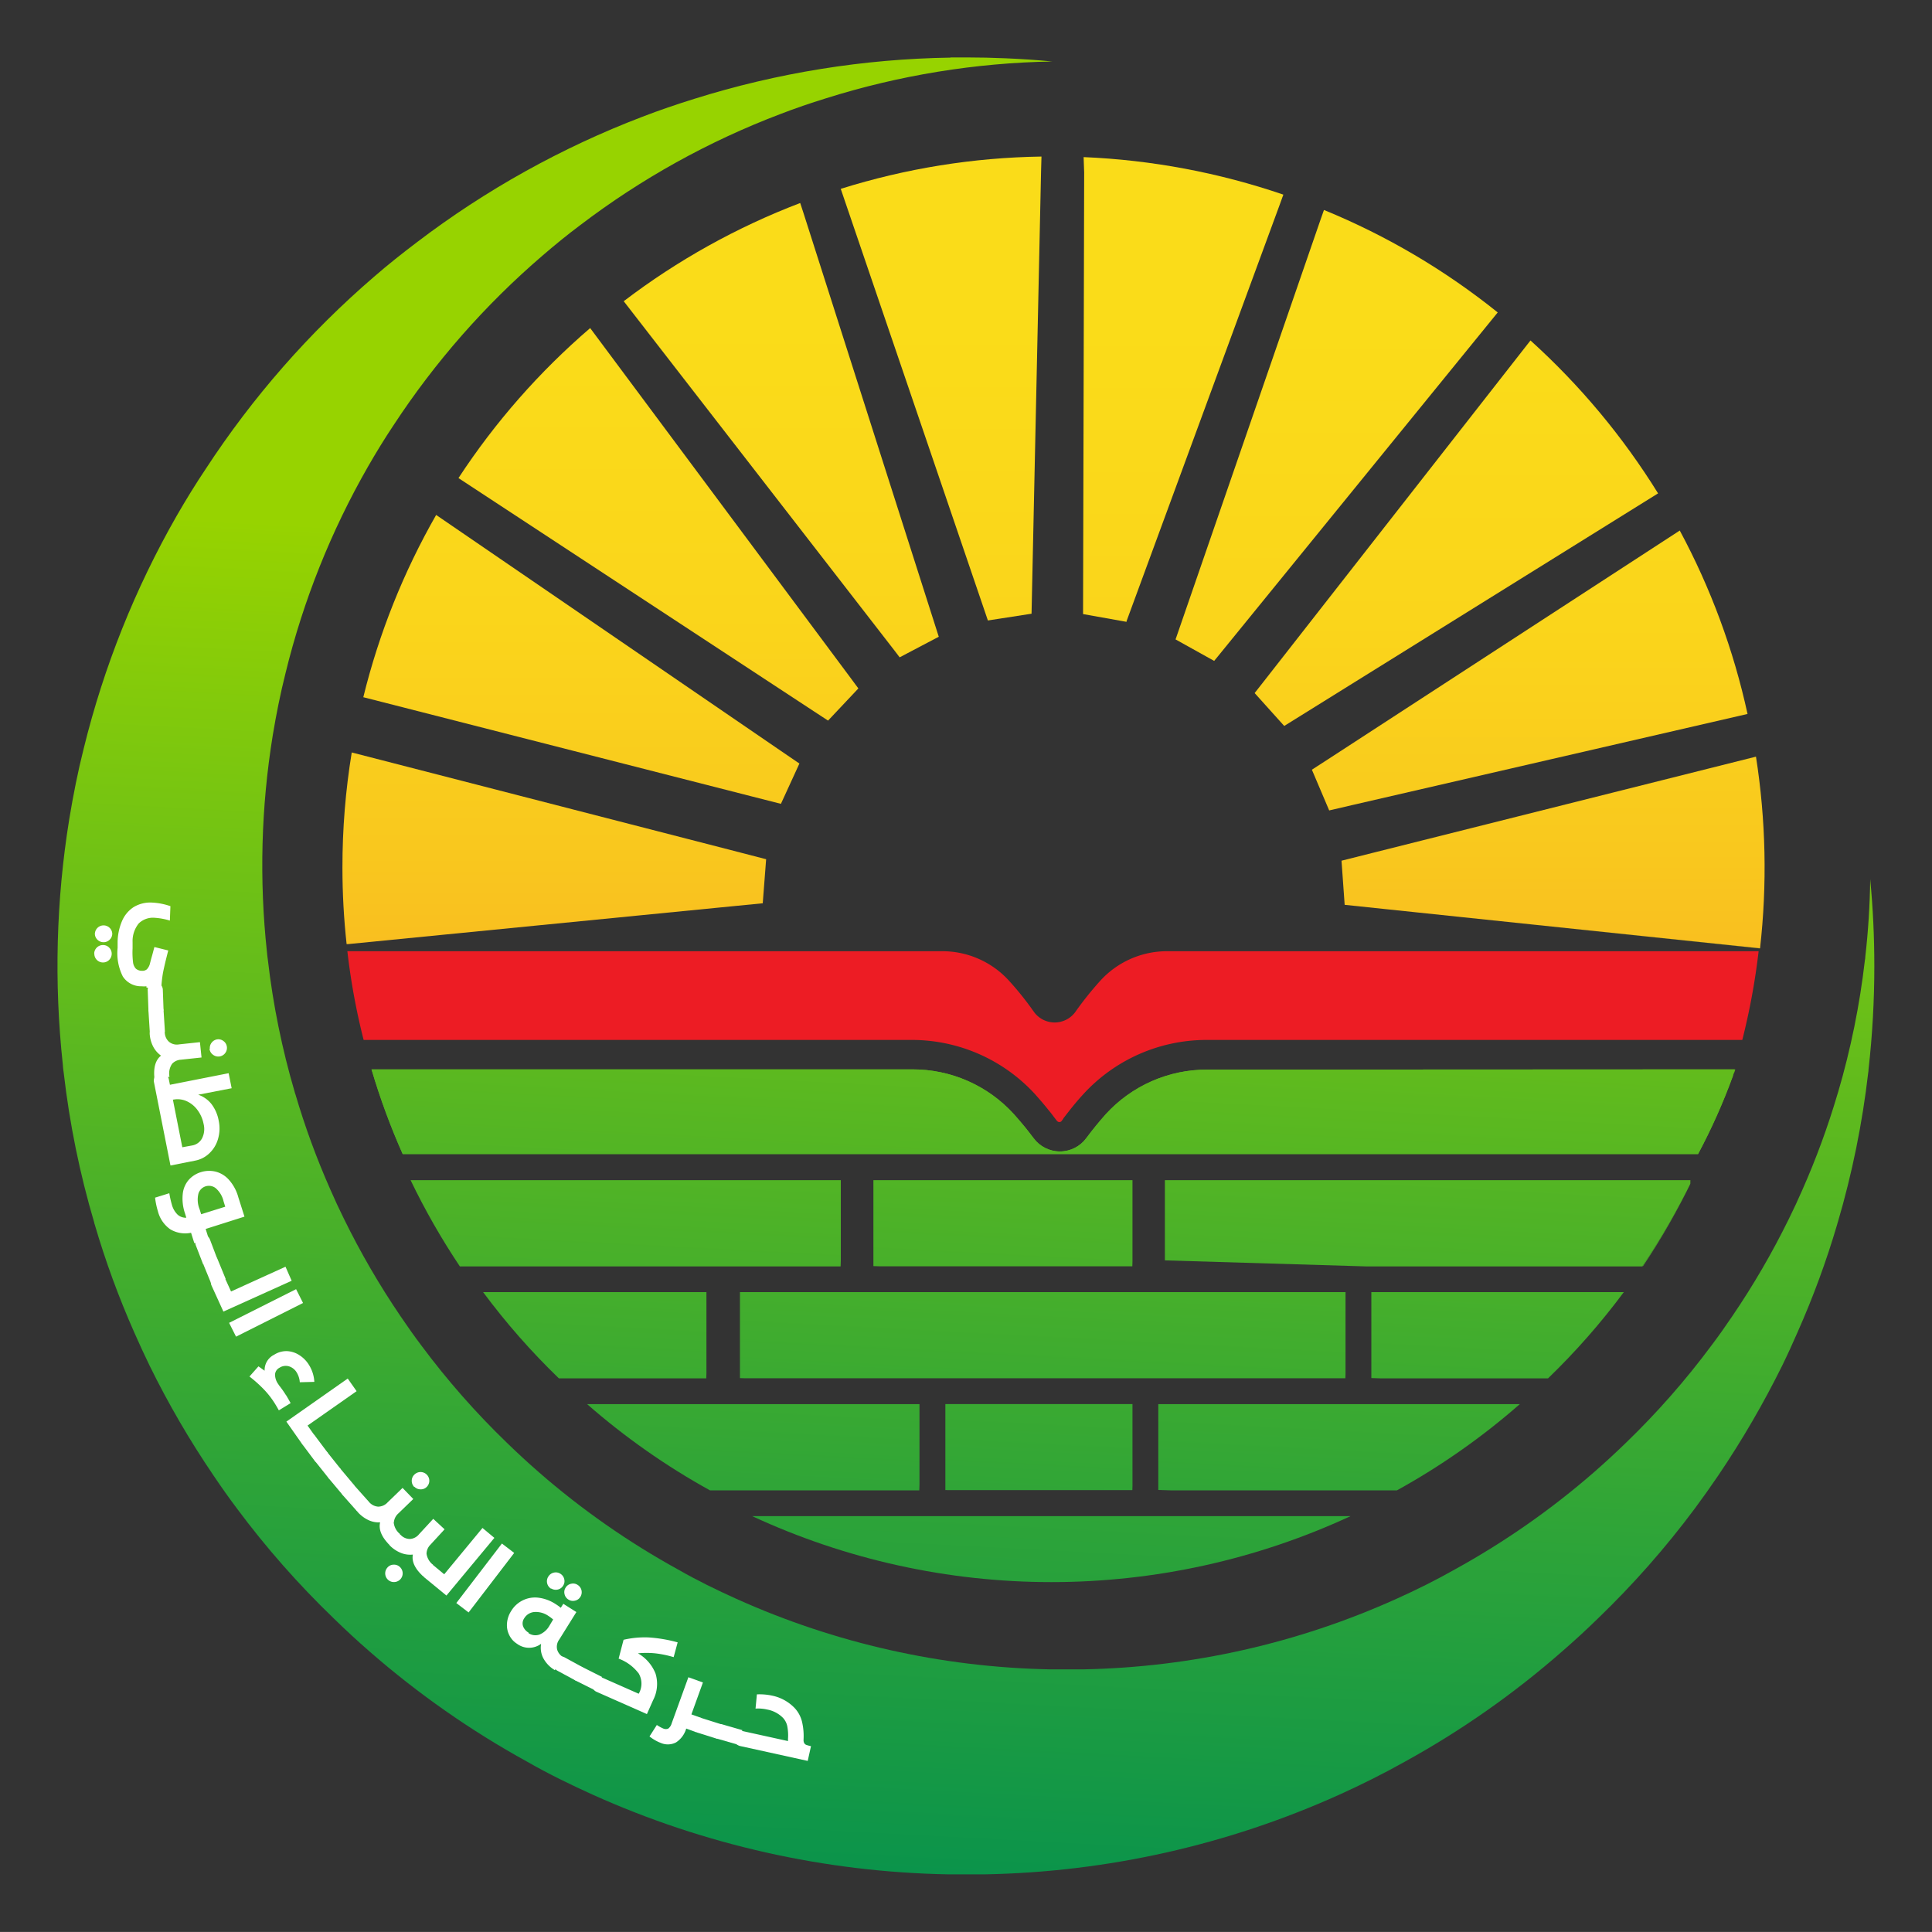 <svg xmlns="http://www.w3.org/2000/svg" xmlns:xlink="http://www.w3.org/1999/xlink" viewBox="0 0 313.58 313.57"><rect x="0" y="0" width="313.58" height="313.57" fill="#333333" stroke="none"/><defs><style>.cls-1{fill:none;}.cls-2{clip-path:url(#clip-path);}.cls-3{fill:url(#linear-gradient);}.cls-4{clip-path:url(#clip-path-2);}.cls-5{fill:url(#linear-gradient-2);}.cls-6{clip-path:url(#clip-path-3);}.cls-7{fill:url(#linear-gradient-3);}.cls-8{clip-path:url(#clip-path-4);}.cls-9{fill:url(#linear-gradient-4);}.cls-10{clip-path:url(#clip-path-5);}.cls-11{fill:#ed1c24;}.cls-12{clip-path:url(#clip-path-6);}.cls-13{fill:url(#linear-gradient-5);}.cls-14{clip-path:url(#clip-path-7);}.cls-15{fill:url(#linear-gradient-6);}.cls-16{clip-path:url(#clip-path-8);}.cls-17{fill:url(#linear-gradient-7);}.cls-18{clip-path:url(#clip-path-9);}.cls-19{fill:url(#linear-gradient-8);}.cls-20{clip-path:url(#clip-path-10);}.cls-21{fill:url(#linear-gradient-9);}.cls-22{clip-path:url(#clip-path-11);}.cls-23{fill:url(#linear-gradient-10);}.cls-24{clip-path:url(#clip-path-12);}.cls-25{fill:url(#linear-gradient-11);}.cls-26{clip-path:url(#clip-path-13);}.cls-27{fill:url(#linear-gradient-12);}.cls-28{clip-path:url(#clip-path-14);}.cls-29{fill:url(#linear-gradient-13);}.cls-30{clip-path:url(#clip-path-15);}.cls-31{fill:url(#linear-gradient-14);}.cls-32{clip-path:url(#clip-path-16);}.cls-33{fill:url(#linear-gradient-15);}.cls-34{clip-path:url(#clip-path-17);}.cls-35{fill:url(#linear-gradient-16);}.cls-36{clip-path:url(#clip-path-18);}.cls-37{fill:url(#linear-gradient-17);}.cls-38{clip-path:url(#clip-path-19);}.cls-39{fill:url(#linear-gradient-18);}.cls-40{clip-path:url(#clip-path-20);}.cls-41{fill:url(#linear-gradient-19);}.cls-42{clip-path:url(#clip-path-21);}.cls-43{fill:url(#linear-gradient-20);}.cls-44{clip-path:url(#clip-path-23);}.cls-45{fill:url(#linear-gradient-22);}.cls-46{clip-path:url(#clip-path-28);}.cls-47{fill:url(#linear-gradient-27);}.cls-48{clip-path:url(#clip-path-29);}.cls-49{fill:url(#linear-gradient-28);}.cls-50{clip-path:url(#clip-path-31);}.cls-51{fill:url(#linear-gradient-30);}.cls-52{clip-path:url(#clip-path-32);}.cls-53{fill:url(#linear-gradient-31);}.cls-54{clip-path:url(#clip-path-33);}.cls-55{fill:url(#linear-gradient-32);}.cls-56{clip-path:url(#clip-path-34);}.cls-57{fill:url(#linear-gradient-33);}.cls-58{fill:#fff;}</style><clipPath id="clip-path" transform="translate(-343.21 -270.92)"><path class="cls-1" d="M497.5,280.27a146.34,146.34,0,0,0-41.62,6.7c-2.83.88-5.65,1.84-8.4,2.9a146.93,146.93,0,0,0-36.63,20.39c-2.36,1.79-4.69,3.63-6.93,5.58A147.6,147.6,0,0,0,376.62,347c-1.66,2.48-3.21,5-4.72,7.62v0a146.37,146.37,0,0,0-15.1,37.78c-.95,3.75-1.71,7.6-2.35,11.48a149,149,0,0,0-1.05,39.77,14.17,14.17,0,0,0,.16,1.46,143,143,0,0,0,4.94,24.23,1.18,1.18,0,0,0,.08.31A141.46,141.46,0,0,0,365,487.18q1.19,2.71,2.49,5.39a146.75,146.75,0,0,0,10.38,17.84c1.23,1.83,2.49,3.61,3.81,5.37a144.16,144.16,0,0,0,15.72,17.84q2.85,2.79,5.84,5.39a145.41,145.41,0,0,0,25.5,17.83c3.48,2,7.07,3.74,10.71,5.39A147,147,0,0,0,497,575.14c1,0,2,0,3.05,0s2.08,0,3.1,0a146.51,146.51,0,0,0,57.4-12.91c3.65-1.65,7.22-3.43,10.71-5.39A144.22,144.22,0,0,0,596.71,539q3-2.6,5.86-5.39a145,145,0,0,0,15.72-17.84c1.3-1.76,2.57-3.54,3.81-5.37a152.17,152.17,0,0,0,10.38-17.84c.87-1.78,1.69-3.58,2.48-5.39a141.46,141.46,0,0,0,6.45-17.55c0-.11.06-.2.09-.31a144.92,144.92,0,0,0,4.93-24.23,3.05,3.05,0,0,0,.06-.6h0a149.41,149.41,0,0,0,.94-16.76q0-7.12-.67-14.09a125,125,0,0,1-.8,12.61l0,0a1.74,1.74,0,0,1-.06.51,127.64,127.64,0,0,1-4.36,21.47,1,1,0,0,1-.08.25,127.66,127.66,0,0,1-5.7,15.55c-.7,1.6-1.43,3.18-2.21,4.75a129.31,129.31,0,0,1-9.19,15.8c-1.09,1.62-2.21,3.2-3.38,4.75a128.29,128.29,0,0,1-13.9,15.81c-1.69,1.64-3.41,3.22-5.17,4.76a129.4,129.4,0,0,1-22.58,15.77c-3.07,1.74-6.25,3.32-9.48,4.77a129.57,129.57,0,0,1-50.79,11.44c-.9,0-1.83,0-2.75,0s-1.8,0-2.68,0a130,130,0,0,1-50.89-11.44c-3.22-1.45-6.4-3-9.48-4.77a129,129,0,0,1-22.57-15.77c-1.77-1.54-3.48-3.12-5.17-4.76a128.37,128.37,0,0,1-13.91-15.81c-1.17-1.55-2.28-3.13-3.38-4.75a129.24,129.24,0,0,1-9.18-15.8c-.78-1.57-1.51-3.15-2.21-4.75a126,126,0,0,1-5.7-15.55.72.72,0,0,1-.08-.25,127.65,127.65,0,0,1-4.37-21.47c-.07-.43-.1-.85-.15-1.28a131.55,131.55,0,0,1,.94-35.2c.57-3.44,1.25-6.83,2.09-10.16a128.88,128.88,0,0,1,13.36-33.44v0c1.32-2.3,2.7-4.55,4.16-6.74a130.66,130.66,0,0,1,24.18-27.53c2-1.72,4-3.36,6.13-4.95a129.28,129.28,0,0,1,32.42-18c2.43-.94,4.92-1.79,7.44-2.57A129.84,129.84,0,0,1,514,280.9c-2.51-.25-5.05-.41-7.6-.52-2.12-.09-4.23-.14-6.36-.14-.86,0-1.68,0-2.51,0"/></clipPath><linearGradient id="linear-gradient" y1="1000" x2="1" y2="1000" gradientTransform="matrix(436.59, 0, 0, -436.59, 345.46, 437013.31)" gradientUnits="userSpaceOnUse"><stop offset="0" stop-color="#07924d"/><stop offset="0.17" stop-color="#32a636"/><stop offset="0.51" stop-color="#97d300"/><stop offset="1" stop-color="#97d300"/></linearGradient><clipPath id="clip-path-2" transform="translate(-343.21 -270.92)"><polygon class="cls-1" points="466.75 444.6 466.75 444.94 467.09 444.6 466.75 444.6"/></clipPath><linearGradient id="linear-gradient-2" y1="1000" y2="1000" gradientTransform="matrix(436.59, 0.02, 0.02, -436.59, 307.71, 437030.36)" xlink:href="#linear-gradient"/><clipPath id="clip-path-3" transform="translate(-343.21 -270.92)"><path class="cls-1" d="M624.8,444.53a8,8,0,0,0-.29.91c.14-.3.24-.61.35-.91Z"/></clipPath><linearGradient id="linear-gradient-3" y1="1000" y2="1000" gradientTransform="matrix(436.59, -0.01, -0.01, -436.59, 491.65, 437030.59)" xlink:href="#linear-gradient"/><clipPath id="clip-path-4" transform="translate(-343.21 -270.92)"><polygon class="cls-1" points="628.85 424.86 628.86 424.84 580.31 419.76 628.85 424.86"/></clipPath><linearGradient id="linear-gradient-4" y1="1000" y2="1000" gradientTransform="matrix(436.59, 0, 0, -436.59, 439.19, 437007.91)" xlink:href="#linear-gradient"/><clipPath id="clip-path-5" transform="translate(-343.21 -270.92)"><rect class="cls-1" width="1000" height="1000"/></clipPath><clipPath id="clip-path-6" transform="translate(-343.21 -270.92)"><path class="cls-1" d="M566,409.35l-5.05,1.27c.29,4.06.22,3.09.51,7.16l6.37.67,12.5,1.31,48.55,5.08a116.45,116.45,0,0,0-.66-31.11Z"/></clipPath><linearGradient id="linear-gradient-5" y1="1000" x2="1" y2="1000" gradientTransform="matrix(218.19, 0, 0, -218.19, 576.87, 218600.65)" gradientUnits="userSpaceOnUse"><stop offset="0" stop-color="#f9bd20"/><stop offset="0.09" stop-color="#f9c81e"/><stop offset="0.26" stop-color="#fad51b"/><stop offset="0.48" stop-color="#fadc19"/><stop offset="1" stop-color="#fade19"/></linearGradient><clipPath id="clip-path-7" transform="translate(-343.21 -270.92)"><path class="cls-1" d="M398.79,411.73a114,114,0,0,0,.68,12.45l60.4-5.95,7.14-.7c.31-4.06.23-3.09.55-7.15l-5.75-1.49L400.3,393.05a114.86,114.86,0,0,0-1.51,18.68"/></clipPath><linearGradient id="linear-gradient-6" y1="1000" y2="1000" gradientTransform="matrix(218.19, 0, 0, -218.19, 415.23, 218599.98)" xlink:href="#linear-gradient-5"/><clipPath id="clip-path-8" transform="translate(-343.21 -270.92)"><path class="cls-1" d="M402.13,384.07l63.16,16.13,4.67,1.19,3-6.54-3.06-2.09L414,354.5a114.75,114.75,0,0,0-11.82,29.57"/></clipPath><linearGradient id="linear-gradient-7" y1="1000" y2="1000" gradientTransform="matrix(218.19, 0, 0, -218.19, 388.9, 218569.39)" xlink:href="#linear-gradient-5"/><clipPath id="clip-path-9" transform="translate(-343.21 -270.92)"><path class="cls-1" d="M417.63,348.52l57.66,37.84,2.32,1.52,4.92-5.22-1.16-1.57L439,324.17a115.51,115.51,0,0,0-21.38,24.35"/></clipPath><linearGradient id="linear-gradient-8" y1="1000" y2="1000" gradientTransform="matrix(218.19, 0, 0, -218.19, 379.43, 218547.46)" xlink:href="#linear-gradient-5"/><clipPath id="clip-path-10" transform="translate(-343.21 -270.92)"><path class="cls-1" d="M444.43,319.8l.17.21,43.87,56.6.76,1,6.35-3.34-.22-.69-21.71-68-.56-1.71a114.61,114.61,0,0,0-28.66,15.95"/></clipPath><linearGradient id="linear-gradient-9" y1="1000" y2="1000" gradientTransform="matrix(218.19, 0, 0, -218.19, 383.83, 218532.12)" xlink:href="#linear-gradient-5"/><clipPath id="clip-path-11" transform="translate(-343.21 -270.92)"><path class="cls-1" d="M479.67,301.57l.65,1.91,23.13,67.85.1.3,7.09-1.1v-.1l1.54-71.59.07-2.51a114.5,114.5,0,0,0-32.58,5.24"/></clipPath><linearGradient id="linear-gradient-10" y1="1000" y2="1000" gradientTransform="matrix(218.19, 0, 0, -218.19, 402.83, 218525.03)" xlink:href="#linear-gradient-5"/><clipPath id="clip-path-12" transform="translate(-343.21 -270.92)"><path class="cls-1" d="M519.18,298.93,519,370.59h0l7.06,1.26,0-.11,24.79-67.41.66-1.82a115.09,115.09,0,0,0-32.42-6.09Z"/></clipPath><linearGradient id="linear-gradient-11" y1="1000" y2="1000" gradientTransform="matrix(218.19, 0, 0, -218.19, 442.15, 218525.26)" xlink:href="#linear-gradient-5"/><clipPath id="clip-path-13" transform="translate(-343.21 -270.92)"><path class="cls-1" d="M557.55,306.56l-23.39,67.72-.15.42,6.27,3.49.55-.67,45.41-55.81.06-.08A114,114,0,0,0,558.1,305Z"/></clipPath><linearGradient id="linear-gradient-12" y1="1000" y2="1000" gradientTransform="matrix(218.19, 0, 0, -218.19, 474.12, 218532.99)" xlink:href="#linear-gradient-5"/><clipPath id="clip-path-14" transform="translate(-343.21 -270.92)"><path class="cls-1" d="M547.76,382.25l-.91,1.16,4.8,5.34,1.88-1.17L612.33,351a115.4,115.4,0,0,0-20.71-24.82Z"/></clipPath><linearGradient id="linear-gradient-13" y1="1000" y2="1000" gradientTransform="matrix(218.19, 0, 0, -218.19, 509.34, 218548.88)" xlink:href="#linear-gradient-5"/><clipPath id="clip-path-15" transform="translate(-343.21 -270.92)"><path class="cls-1" d="M558.77,394.15l-2.63,1.7,2.81,6.61,4-.93,63.9-14.73a114.14,114.14,0,0,0-11-29.77Z"/></clipPath><linearGradient id="linear-gradient-14" y1="1000" y2="1000" gradientTransform="matrix(218.19, 0, 0, -218.19, 543.48, 218571.19)" xlink:href="#linear-gradient-5"/><clipPath id="clip-path-16" transform="translate(-343.21 -270.92)"><path class="cls-1" d="M421.62,480.64a113.54,113.54,0,0,0,12.3,14h23.95v-14Z"/></clipPath><linearGradient id="linear-gradient-15" y1="1000" y2="1000" gradientTransform="matrix(436.59, 0, 0, -436.59, 346.86, 437073.23)" xlink:href="#linear-gradient"/><clipPath id="clip-path-17" transform="translate(-343.21 -270.92)"><path class="cls-1" d="M438.5,498.82a113.69,113.69,0,0,0,19.95,14h34v-14Z"/></clipPath><linearGradient id="linear-gradient-16" y1="1000" y2="1000" gradientTransform="matrix(436.59, 0, 0, -436.59, 390.02, 437091.4)" xlink:href="#linear-gradient"/><clipPath id="clip-path-18" transform="translate(-343.21 -270.92)"><rect class="cls-1" x="496.65" y="498.81" width="30.37" height="13.97"/></clipPath><linearGradient id="linear-gradient-17" y1="1000" y2="1000" gradientTransform="matrix(436.59, 0, 0, -436.59, 434.39, 437091.4)" xlink:href="#linear-gradient"/><clipPath id="clip-path-19" transform="translate(-343.21 -270.92)"><path class="cls-1" d="M531.21,498.82v14h38.73a113.69,113.69,0,0,0,19.95-14Z"/></clipPath><linearGradient id="linear-gradient-18" y1="1000" y2="1000" gradientTransform="matrix(436.59, 0, 0, -436.59, 482.02, 437091.18)" xlink:href="#linear-gradient"/><clipPath id="clip-path-20" transform="translate(-343.21 -270.92)"><path class="cls-1" d="M565.79,480.64v14h28.68a113.54,113.54,0,0,0,12.3-14Z"/></clipPath><linearGradient id="linear-gradient-19" y1="1000" y2="1000" gradientTransform="matrix(436.59, 0, 0, -436.59, 489.52, 437073.01)" xlink:href="#linear-gradient"/><clipPath id="clip-path-21" transform="translate(-343.21 -270.92)"><path class="cls-1" d="M609.76,476.44h.11a114.62,114.62,0,0,0,8-14,116.71,116.71,0,0,1-8.1,14"/></clipPath><linearGradient id="linear-gradient-20" y1="1000" y2="1000" gradientTransform="matrix(436.59, 0, 0, -436.59, 498.43, 437055.06)" xlink:href="#linear-gradient"/><clipPath id="clip-path-23" transform="translate(-343.21 -270.92)"><path class="cls-1" d="M465.29,517a115.47,115.47,0,0,0,97.13,0Z"/></clipPath><linearGradient id="linear-gradient-22" y1="1000" y2="1000" gradientTransform="matrix(436.59, 0, 0, -436.59, 453.56, 437107.77)" xlink:href="#linear-gradient"/><clipPath id="clip-path-28" transform="translate(-343.21 -270.92)"><rect class="cls-1" x="463.31" y="480.64" width="98.29" height="13.98"/></clipPath><linearGradient id="linear-gradient-27" y1="1000" y2="1000" gradientTransform="matrix(436.59, 0, 0, -436.59, 417.83, 437073.23)" xlink:href="#linear-gradient"/><clipPath id="clip-path-29" transform="translate(-343.21 -270.92)"><path class="cls-1" d="M539.14,444.53a22.18,22.18,0,0,0-16.46,7.24c-1.1,1.24-2.16,2.53-3.16,3.88l0,0a5.31,5.31,0,0,1-8.55,0c-.43-.54-.83-1.1-1.28-1.65-.61-.76-1.29-1.53-1.94-2.27a22.17,22.17,0,0,0-16.44-7.24H403.51a111.77,111.77,0,0,0,5.06,13.74H618.82a98.72,98.72,0,0,0,5.67-12.71s0-.05,0-.07v-.05c.14-.3.24-.61.35-.91Z"/></clipPath><linearGradient id="linear-gradient-28" y1="1000" y2="1000" gradientTransform="matrix(436.59, 0, 0, -436.59, 382.48, 437036.93)" xlink:href="#linear-gradient"/><clipPath id="clip-path-31" transform="translate(-343.21 -270.92)"><path class="cls-1" d="M539.14,444.53a22.18,22.18,0,0,0-16.46,7.24c-1.1,1.24-2.16,2.53-3.16,3.88l0,0a5.31,5.31,0,0,1-8.55,0c-.43-.54-.83-1.1-1.28-1.65-.61-.76-1.29-1.53-1.94-2.27a22.17,22.17,0,0,0-16.44-7.24H403.51a111.77,111.77,0,0,0,5.06,13.74H618.82a98.72,98.72,0,0,0,5.67-12.71s0-.05,0-.07v-.05a8,8,0,0,1,.29-.91Z"/></clipPath><linearGradient id="linear-gradient-30" y1="1000" y2="1000" gradientTransform="matrix(436.59, 0, 0, -436.59, 383.14, 437036.93)" xlink:href="#linear-gradient"/><clipPath id="clip-path-32" transform="translate(-343.21 -270.92)"><path class="cls-1" d="M409.85,462.47a114.62,114.62,0,0,0,8,14h61.83v-14Z"/></clipPath><linearGradient id="linear-gradient-31" y1="1000" y2="1000" gradientTransform="matrix(436.59, 0, 0, -436.59, 333.75, 437055.05)" xlink:href="#linear-gradient"/><clipPath id="clip-path-33" transform="translate(-343.21 -270.92)"><path class="cls-1" d="M532.28,462.47v14h77.48a116.71,116.71,0,0,0,8.1-14Z"/></clipPath><linearGradient id="linear-gradient-32" y1="1000" y2="1000" gradientTransform="matrix(436.59, 0, 0, -436.59, 459.22, 437054.83)" xlink:href="#linear-gradient"/><clipPath id="clip-path-34" transform="translate(-343.21 -270.92)"><rect class="cls-1" x="484.97" y="462.47" width="42.05" height="13.98"/></clipPath><linearGradient id="linear-gradient-33" y1="1000" y2="1000" gradientTransform="matrix(436.59, 0, 0, -436.59, 393.33, 437055.05)" xlink:href="#linear-gradient"/></defs><g id="Layer_2" data-name="Layer 2"><g id="Layer_1-2" data-name="Layer 1"><g class="cls-2"><rect class="cls-3" x="347.95" y="275.65" width="304.11" height="304.11" transform="translate(-286.52 643.01) rotate(-88.19)"/></g><g class="cls-4"><rect class="cls-5" x="466.74" y="444.59" width="0.36" height="0.35" transform="translate(-335.59 626.49) rotate(-88.19)"/></g><g class="cls-6"><rect class="cls-7" x="624.22" y="444.8" width="0.93" height="0.38" transform="translate(-183.06 784.35) rotate(-88.19)"/></g><g class="cls-8"><rect class="cls-9" x="601.27" y="397.96" width="6.63" height="48.69" transform="translate(-179.84 742.31) rotate(-88.19)"/></g><g class="cls-10"><path class="cls-11" d="M532.65,425.31a14.64,14.64,0,0,0-10.87,4.81,53.4,53.4,0,0,0-4,5,4.15,4.15,0,0,1-6.78,0,50.39,50.39,0,0,0-4-5,14.62,14.62,0,0,0-10.83-4.81H399.59a108.77,108.77,0,0,0,2.64,14.4h89a27.12,27.12,0,0,1,20,8.83c.72.82,1.46,1.66,2.1,2.48.28.32.57.69.84,1.06l.48.63c.14.17.26.33.5.33a.43.43,0,0,0,.4-.22l.24-.31,0-.05c1-1.3,2-2.58,3.21-3.9a27.11,27.11,0,0,1,20-8.85h87a110.44,110.44,0,0,0,2.65-14.4Z" transform="translate(-343.21 -270.92)"/></g><g class="cls-12"><rect class="cls-13" x="579.42" y="374.82" width="31.69" height="68.93" transform="translate(-162.24 730.16) rotate(-89.52)"/></g><g class="cls-14"><rect class="cls-15" x="417.32" y="374.1" width="31.71" height="69.03" transform="translate(-322.29 567.4) rotate(-89.52)"/></g><g class="cls-16"><rect class="cls-17" x="413.78" y="342.36" width="47.49" height="71.18" transform="translate(-287.31 541.35) rotate(-89.52)"/></g><g class="cls-18"><rect class="cls-19" x="417.95" y="323.31" width="64.26" height="65.43" transform="translate(-252.94 532.17) rotate(-89.52)"/></g><g class="cls-20"><rect class="cls-21" x="432.92" y="314.83" width="74.17" height="51.77" transform="translate(-217.88 536.91) rotate(-89.52)"/></g><g class="cls-22"><rect class="cls-23" x="458.17" y="317.37" width="75.57" height="33.21" transform="translate(-185.4 556.18) rotate(-89.52)"/></g><g class="cls-24"><rect class="cls-25" x="497.47" y="317.54" width="75.7" height="33.2" transform="translate(-146.53 595.7) rotate(-89.52)"/></g><g class="cls-26"><rect class="cls-27" x="523.33" y="315.13" width="73.66" height="52.9" transform="translate(-129.35 627.92) rotate(-89.52)"/></g><g class="cls-28"><rect class="cls-29" x="548.01" y="324.45" width="63.15" height="66" transform="translate(-125.95 663.08) rotate(-89.52)"/></g><g class="cls-30"><rect class="cls-31" x="568.5" y="344.18" width="46.03" height="71.13" transform="translate(-136.42 697.11) rotate(-89.52)"/></g><g class="cls-32"><rect class="cls-33" x="432.19" y="469.29" width="15.12" height="36.67" transform="translate(-404.76 640.81) rotate(-88.19)"/></g><g class="cls-34"><rect class="cls-35" x="457.64" y="478.62" width="15.66" height="54.36" transform="translate(-398.01 684.12) rotate(-88.19)"/></g><g class="cls-36"><rect class="cls-37" x="504.37" y="490.4" width="14.93" height="30.8" transform="translate(-353.11 730.46) rotate(-88.19)"/></g><g class="cls-38"><rect class="cls-39" x="552.65" y="476.26" width="15.81" height="59.09" transform="translate(-305.94 779.15) rotate(-88.19)"/></g><g class="cls-40"><rect class="cls-41" x="578.65" y="466.93" width="15.26" height="41.39" transform="translate(-262.86 787.27) rotate(-88.19)"/></g><g class="cls-42"><rect class="cls-43" x="606.7" y="465.18" width="14.23" height="8.55" transform="translate(-218.04 797.19) rotate(-88.19)"/></g><g class="cls-32"><rect class="cls-33" x="432.19" y="469.29" width="15.12" height="36.67" transform="translate(-404.76 640.81) rotate(-88.19)"/></g><g class="cls-44"><rect class="cls-45" x="506.97" y="473.62" width="13.77" height="97.43" transform="translate(-367.68 748.49) rotate(-88.19)"/></g><g class="cls-40"><rect class="cls-41" x="578.65" y="466.93" width="15.26" height="41.39" transform="translate(-262.86 787.27) rotate(-88.19)"/></g><g class="cls-34"><rect class="cls-35" x="457.64" y="478.62" width="15.66" height="54.36" transform="translate(-398.01 684.12) rotate(-88.19)"/></g><g class="cls-36"><rect class="cls-37" x="504.37" y="490.4" width="14.93" height="30.8" transform="translate(-353.11 730.46) rotate(-88.19)"/></g><g class="cls-38"><rect class="cls-39" x="552.65" y="476.26" width="15.81" height="59.09" transform="translate(-305.94 779.15) rotate(-88.19)"/></g><g class="cls-46"><rect class="cls-47" x="503.91" y="438.28" width="17.08" height="98.69" transform="translate(-334.35 713.48) rotate(-88.19)"/></g><g class="cls-48"><rect class="cls-49" x="503.67" y="340.71" width="21.04" height="221.68" transform="translate(-296.61 680.28) rotate(-88.19)"/></g><g class="cls-48"><rect class="cls-49" x="503.67" y="340.71" width="21.04" height="221.68" transform="translate(-296.61 680.28) rotate(-88.19)"/></g><g class="cls-50"><rect class="cls-51" x="503.64" y="340.74" width="21.03" height="221.62" transform="translate(-296.65 680.24) rotate(-88.19)"/></g><g class="cls-52"><rect class="cls-53" x="436.67" y="434.34" width="16.18" height="70.23" transform="translate(-381.74 628.22) rotate(-88.19)"/></g><g class="cls-54"><rect class="cls-55" x="566.73" y="426.46" width="16.68" height="85.99" transform="matrix(0.03, -1, 1, 0.03, -255.55, 758.47)"/></g><g class="cls-56"><rect class="cls-57" x="498.35" y="448.22" width="15.3" height="42.47" transform="translate(-322.44 689.43) rotate(-88.19)"/></g><path class="cls-58" d="M358.5,425.67a1.42,1.42,0,0,1,1.46-1.36,1.35,1.35,0,0,1,1,.45,1.39,1.39,0,0,1,.38,1,1.43,1.43,0,0,1-.45,1,1.41,1.41,0,0,1-2.37-1.08Zm.12-3.3a1.41,1.41,0,0,1,2.81.1,1.35,1.35,0,0,1-.45,1,1.39,1.39,0,0,1-1,.38,1.43,1.43,0,0,1-1-.45,1.37,1.37,0,0,1-.37-1Zm8.36,8.85V431a3.69,3.69,0,0,1-.77,0,3.51,3.51,0,0,1-3.07-1.6,8.42,8.42,0,0,1-.84-4.64l0-1a9,9,0,0,1,.7-3.31,5.08,5.08,0,0,1,1.87-2.28,5.2,5.2,0,0,1,3.08-.75,10.47,10.47,0,0,1,2.92.58l-.09,2.34a10.52,10.52,0,0,0-2.4-.45,3.31,3.31,0,0,0-2.65.91,4.56,4.56,0,0,0-1,3.05l0,1a12.93,12.93,0,0,0,.07,2.22,1.81,1.81,0,0,0,.47,1.08,1.52,1.52,0,0,0,1,.34,1.1,1.1,0,0,0,.76-.23,2,2,0,0,0,.53-1l.21-.8c.09-.28.25-.89.5-1.83l2.25.56c-.44,1.69-.72,2.91-.86,3.64a21,21,0,0,0-.27,2.43Z" transform="translate(-343.21 -270.92)"/><path class="cls-58" d="M368.36,430.35a1.13,1.13,0,0,1,.9.34,1.32,1.32,0,0,1,.38.94l.12,3.32-2.45.09-.12-3.32a1.34,1.34,0,0,1,.31-1,1.15,1.15,0,0,1,.86-.4Z" transform="translate(-343.21 -270.92)"/><path class="cls-58" d="M368.46,433.84a1.14,1.14,0,0,1,.9.31,1.38,1.38,0,0,1,.41.93l.21,3.32-2.45.15-.21-3.31a1.33,1.33,0,0,1,.29-1,1.11,1.11,0,0,1,.85-.43Z" transform="translate(-343.21 -270.92)"/><path class="cls-58" d="M371.12,443.62a2.77,2.77,0,0,0-.4,2.08l-2.44.26c-.19-1.74.17-3,1.07-3.7a4.11,4.11,0,0,1-1.23-1.38,5.15,5.15,0,0,1-.6-2,1.33,1.33,0,0,1,.26-1,1.22,1.22,0,0,1,.85-.48,1.11,1.11,0,0,1,.9.27,1.41,1.41,0,0,1,.43.93,2.1,2.1,0,0,0,.69,1.42,2,2,0,0,0,1.64.41l3.37-.36.26,2.49-3.36.36a2.1,2.1,0,0,0-1.44.69Zm6.15-2.49a1.36,1.36,0,0,1,.31-1,1.4,1.4,0,0,1,.94-.52,1.37,1.37,0,0,1,1,.31,1.34,1.34,0,0,1,.52.95,1.37,1.37,0,0,1-.3,1,1.4,1.4,0,0,1-2,.21,1.32,1.32,0,0,1-.52-.94Z" transform="translate(-343.21 -270.92)"/><path class="cls-58" d="M378.71,452.84a6,6,0,0,1-.1,2.89,5.09,5.09,0,0,1-1.38,2.34,4.54,4.54,0,0,1-2.35,1.23l-4,.79-2.67-13.47a1.36,1.36,0,0,1,.16-1,1.15,1.15,0,0,1,.79-.54,1.13,1.13,0,0,1,.93.2,1.32,1.32,0,0,1,.53.87l.17.84,9.53-1.88.49,2.44-5.43,1.05a4.66,4.66,0,0,1,2.17,1.54,6.29,6.29,0,0,1,1.16,2.7Zm-4.32,4a2.25,2.25,0,0,0,1.62-1.17,3.36,3.36,0,0,0,.24-2.35,5.48,5.48,0,0,0-.94-2.17,4.46,4.46,0,0,0-1.72-1.46,3.58,3.58,0,0,0-2.19-.3l-.13,0,1.53,7.74Z" transform="translate(-343.21 -270.92)"/><path class="cls-58" d="M374.75,472.69l-.53-1.68a4.7,4.7,0,0,1-3.38-.57,5.11,5.11,0,0,1-2-2.92,12.48,12.48,0,0,1-.46-2.21l2.31-.72a15.72,15.72,0,0,0,.41,1.84,3.57,3.57,0,0,0,.92,1.62,2,2,0,0,0,1.43.52l-.2-.67a7.4,7.4,0,0,1-.37-3.27,4.11,4.11,0,0,1,1-2.25,4.38,4.38,0,0,1,1.93-1.21,4.5,4.5,0,0,1,2.33-.1,4.29,4.29,0,0,1,2.18,1.29,7,7,0,0,1,1.57,2.88l1,3.15-6.3,2,.5,1.6Zm1.83-9.22a1.78,1.78,0,0,0-1.16,1.17,4.14,4.14,0,0,0,.19,2.56l.25.8,3.91-1.22-.26-.83a4.06,4.06,0,0,0-1.3-2.19,1.8,1.8,0,0,0-1.63-.29Z" transform="translate(-343.21 -270.92)"/><path class="cls-58" d="M375.69,471.4a1.12,1.12,0,0,1,.95,0,1.35,1.35,0,0,1,.67.77l1.18,3.11-2.3.87L375,473.07a1.36,1.36,0,0,1,0-1,1.13,1.13,0,0,1,.69-.66Z" transform="translate(-343.21 -270.92)"/><path class="cls-58" d="M376.89,474.66a1.19,1.19,0,0,1,1,0,1.33,1.33,0,0,1,.68.75l1.26,3.07-2.27.94-1.26-3.08a1.32,1.32,0,0,1,0-1,1.13,1.13,0,0,1,.67-.68Z" transform="translate(-343.21 -270.92)"/><path class="cls-58" d="M389.55,476.52l1,2.28-11.08,5-1.9-4.17a1.35,1.35,0,0,1-.07-1,1.16,1.16,0,0,1,.64-.7,1.15,1.15,0,0,1,1,0,1.35,1.35,0,0,1,.71.72l.86,1.89Z" transform="translate(-343.21 -270.92)"/><rect class="cls-58" x="380.3" y="482.79" width="12.17" height="2.51" transform="translate(-519.4 -45.92) rotate(-26.68)"/><path class="cls-58" d="M389.64,497.36c.25.42.5.85.74,1.3l-1.91,1.17c-.25-.44-.43-.76-.54-.93a14.26,14.26,0,0,0-1.73-2.3,21.83,21.83,0,0,0-2.5-2.26l1.46-1.65,1,.71a2.77,2.77,0,0,1,1.54-2.59,3.66,3.66,0,0,1,2.11-.59,4,4,0,0,1,2,.66,4.93,4.93,0,0,1,1.58,1.63,5.79,5.79,0,0,1,.84,2.7l-2.36.06a3.51,3.51,0,0,0-.5-1.58,2.22,2.22,0,0,0-1.25-1,1.85,1.85,0,0,0-1.55.23,1.32,1.32,0,0,0-.72,1.11,2.68,2.68,0,0,0,.45,1.44l.23.34a16.62,16.62,0,0,1,1.11,1.58Z" transform="translate(-343.21 -270.92)"/><polygon class="cls-58" points="51.11 233.06 49.1 234.47 46.48 230.74 56.44 223.75 57.88 225.8 49.92 231.38 51.11 233.06"/><path class="cls-58" d="M392.65,503.74a1.14,1.14,0,0,1,.92-.23,1.33,1.33,0,0,1,.85.56l2,2.67-2,1.46-2-2.67a1.33,1.33,0,0,1-.29-1,1.13,1.13,0,0,1,.49-.82Z" transform="translate(-343.21 -270.92)"/><path class="cls-58" d="M394.68,506.53a1.15,1.15,0,0,1,.92-.26,1.35,1.35,0,0,1,.87.53l2.07,2.6-1.92,1.53-2.07-2.6a1.32,1.32,0,0,1-.32-1,1.11,1.11,0,0,1,.45-.84Z" transform="translate(-343.21 -270.92)"/><path class="cls-58" d="M396.8,509.24a1.15,1.15,0,0,1,.92-.27,1.38,1.38,0,0,1,.88.5l2.13,2.54-1.88,1.58-2.13-2.54a1.33,1.33,0,0,1-.35-.95,1.18,1.18,0,0,1,.43-.86Z" transform="translate(-343.21 -270.92)"/><path class="cls-58" d="M399,511.93a1.15,1.15,0,0,1,.91-.3,1.3,1.3,0,0,1,.89.48l2.21,2.48-1.84,1.63-2.2-2.48a1.33,1.33,0,0,1-.37-1,1.12,1.12,0,0,1,.4-.86Z" transform="translate(-343.21 -270.92)"/><path class="cls-58" d="M407.11,518a2.79,2.79,0,0,0,1,1.89l-1.77,1.7c-1.22-1.26-1.7-2.46-1.43-3.58a3.92,3.92,0,0,1-1.82-.33,5.47,5.47,0,0,1-1.71-1.22,1.33,1.33,0,0,1-.39-.94,1.16,1.16,0,0,1,.38-.89,1.09,1.09,0,0,1,.87-.34,1.36,1.36,0,0,1,.91.46,2.14,2.14,0,0,0,1.42.71,2.08,2.08,0,0,0,1.55-.69l2.43-2.35,1.74,1.8-2.43,2.35a2.17,2.17,0,0,0-.72,1.43Zm3.33-5.74a1.4,1.4,0,0,1-.4-1,1.37,1.37,0,0,1,.43-1,1.41,1.41,0,0,1,2,0,1.4,1.4,0,0,1,0,2,1.33,1.33,0,0,1-1,.39,1.36,1.36,0,0,1-1-.42Z" transform="translate(-343.21 -270.92)"/><path class="cls-58" d="M406.19,527.33a1.41,1.41,0,0,1-.08-2,1.31,1.31,0,0,1,1-.45,1.34,1.34,0,0,1,1,.37,1.41,1.41,0,0,1,.08,2,1.41,1.41,0,0,1-1,.45,1.38,1.38,0,0,1-1-.37Zm6.25-4.23a2.77,2.77,0,0,0,1.08,1.82l-1.67,1.81c-1.29-1.19-1.84-2.36-1.63-3.49a4.05,4.05,0,0,1-1.84-.23,5.4,5.4,0,0,1-1.78-1.12,1.34,1.34,0,0,1-.44-.91,1.16,1.16,0,0,1,.32-.92,1.09,1.09,0,0,1,.86-.38,1.36,1.36,0,0,1,.93.4,2.09,2.09,0,0,0,1.46.63,2.06,2.06,0,0,0,1.5-.78l2.3-2.49,1.84,1.7-2.29,2.49a2.12,2.12,0,0,0-.64,1.47Z" transform="translate(-343.21 -270.92)"/><path class="cls-58" d="M421.52,518.92l1.93,1.61-7.78,9.36L412.15,527a1.38,1.38,0,0,1-.52-.88,1.17,1.17,0,0,1,.28-.92,1.14,1.14,0,0,1,.85-.43,1.3,1.3,0,0,1,.95.34l1.6,1.33Z" transform="translate(-343.21 -270.92)"/><rect class="cls-58" x="415.88" y="525.83" width="12.17" height="2.51" transform="translate(-596.27 270.49) rotate(-52.54)"/><path class="cls-58" d="M434,537a2,2,0,0,0-.36,1.66,2.1,2.1,0,0,0,1,1.24L433.27,542a5,5,0,0,1-1.86-1.91,3.65,3.65,0,0,1-.37-2.37,3.27,3.27,0,0,1-3.91,0,3.4,3.4,0,0,1-1.25-1.38,3.6,3.6,0,0,1-.38-1.93,4.25,4.25,0,0,1,.67-2,4.52,4.52,0,0,1,4.5-2.16,6.5,6.5,0,0,1,2.68,1,7.44,7.44,0,0,1,.88.63l.41-.65,2.12,1.34L434,537Zm-5-1a2,2,0,0,0,1.78.22,3.26,3.26,0,0,0,1.61-1.44l.6-1a6.67,6.67,0,0,0-.78-.59,3.58,3.58,0,0,0-2.23-.63,2.11,2.11,0,0,0-1.67,1,1.46,1.46,0,0,0-.21,1.29,2,2,0,0,0,.9,1.06Zm3.67-7.21a1.41,1.41,0,0,1-.45-2,1.4,1.4,0,0,1,.88-.62,1.36,1.36,0,0,1,1.06.18,1.38,1.38,0,0,1,.63.88,1.32,1.32,0,0,1-.18,1.06,1.36,1.36,0,0,1-.88.63,1.4,1.4,0,0,1-1.06-.18Zm2.8,1.75a1.36,1.36,0,0,1-.63-.88,1.32,1.32,0,0,1,.18-1.06,1.34,1.34,0,0,1,.88-.62,1.32,1.32,0,0,1,1.06.18,1.4,1.4,0,0,1,.45,1.94,1.33,1.33,0,0,1-.88.62,1.32,1.32,0,0,1-1.06-.18Z" transform="translate(-343.21 -270.92)"/><path class="cls-58" d="M433.15,540.39a1.17,1.17,0,0,1,.75-.59,1.41,1.41,0,0,1,1,.15l2.91,1.59-1.17,2.15-2.92-1.58a1.37,1.37,0,0,1-.67-.76,1.16,1.16,0,0,1,.09-1Z" transform="translate(-343.21 -270.92)"/><path class="cls-58" d="M436.19,542.08a1.16,1.16,0,0,1,.73-.61,1.39,1.39,0,0,1,1,.12l3,1.51-1.11,2.18-3-1.5a1.31,1.31,0,0,1-.69-.74,1.16,1.16,0,0,1,.06-1Z" transform="translate(-343.21 -270.92)"/><path class="cls-58" d="M446.74,539.26a6.58,6.58,0,0,1,2.87,3.3,5.71,5.71,0,0,1-.4,4.32l-1,2.25-8.14-3.6a1.17,1.17,0,0,1-.68-.7,1.25,1.25,0,0,1,0-.93,1.22,1.22,0,0,1,.65-.65,1.19,1.19,0,0,1,1,0l5.84,2.58a3.28,3.28,0,0,0,0-3.29,7.25,7.25,0,0,0-3.26-2.41l.8-3.06a15.26,15.26,0,0,1,4.08-.38,23.21,23.21,0,0,1,4.7.8l-.65,2.4a16.89,16.89,0,0,0-3-.62,14.18,14.18,0,0,0-2.82,0Z" transform="translate(-343.21 -270.92)"/><path class="cls-58" d="M457.05,549.76l-.84,2.31-1.62-.59a4,4,0,0,1-1.66,2.25,2.88,2.88,0,0,1-2.45.09,7,7,0,0,1-1.85-1.06l1.19-1.86a6.26,6.26,0,0,0,1.06.58,1,1,0,0,0,.8,0,1.62,1.62,0,0,0,.55-.85l2.71-7.48,2.36.85-1.87,5.18Z" transform="translate(-343.21 -270.92)"/><path class="cls-58" d="M455.59,550.55a1.18,1.18,0,0,1,.63-.73,1.34,1.34,0,0,1,1,0l3.17,1-.74,2.34-3.17-1a1.31,1.31,0,0,1-.8-.62,1.17,1.17,0,0,1-.1-1Z" transform="translate(-343.21 -270.92)"/><path class="cls-58" d="M458.91,551.63a1.18,1.18,0,0,1,.6-.74,1.37,1.37,0,0,1,1-.07l3.19.92L463,554.1l-3.19-.92a1.35,1.35,0,0,1-.82-.6,1.12,1.12,0,0,1-.12-1Z" transform="translate(-343.21 -270.92)"/><path class="cls-58" d="M473.64,553.31a.9.9,0,0,0,.12.56.63.63,0,0,0,.35.27,6.55,6.55,0,0,0,.73.2l-.53,2.39-10.86-2.39a1.39,1.39,0,0,1-.92-.58,1.17,1.17,0,0,1-.18-.92,1.19,1.19,0,0,1,.55-.76,1.39,1.39,0,0,1,1.08-.14l7.13,1.57v-.15c0-.05,0-.12,0-.2a8,8,0,0,0-.12-2.07,2.9,2.9,0,0,0-.66-1.31,4.84,4.84,0,0,0-2.62-1.39,6.46,6.46,0,0,0-1.87-.15l.22-2.31a9.75,9.75,0,0,1,2.49.21,7,7,0,0,1,3.63,2,5,5,0,0,1,1.18,2.13,10.22,10.22,0,0,1,.27,3.07Z" transform="translate(-343.21 -270.92)"/></g></g></svg>